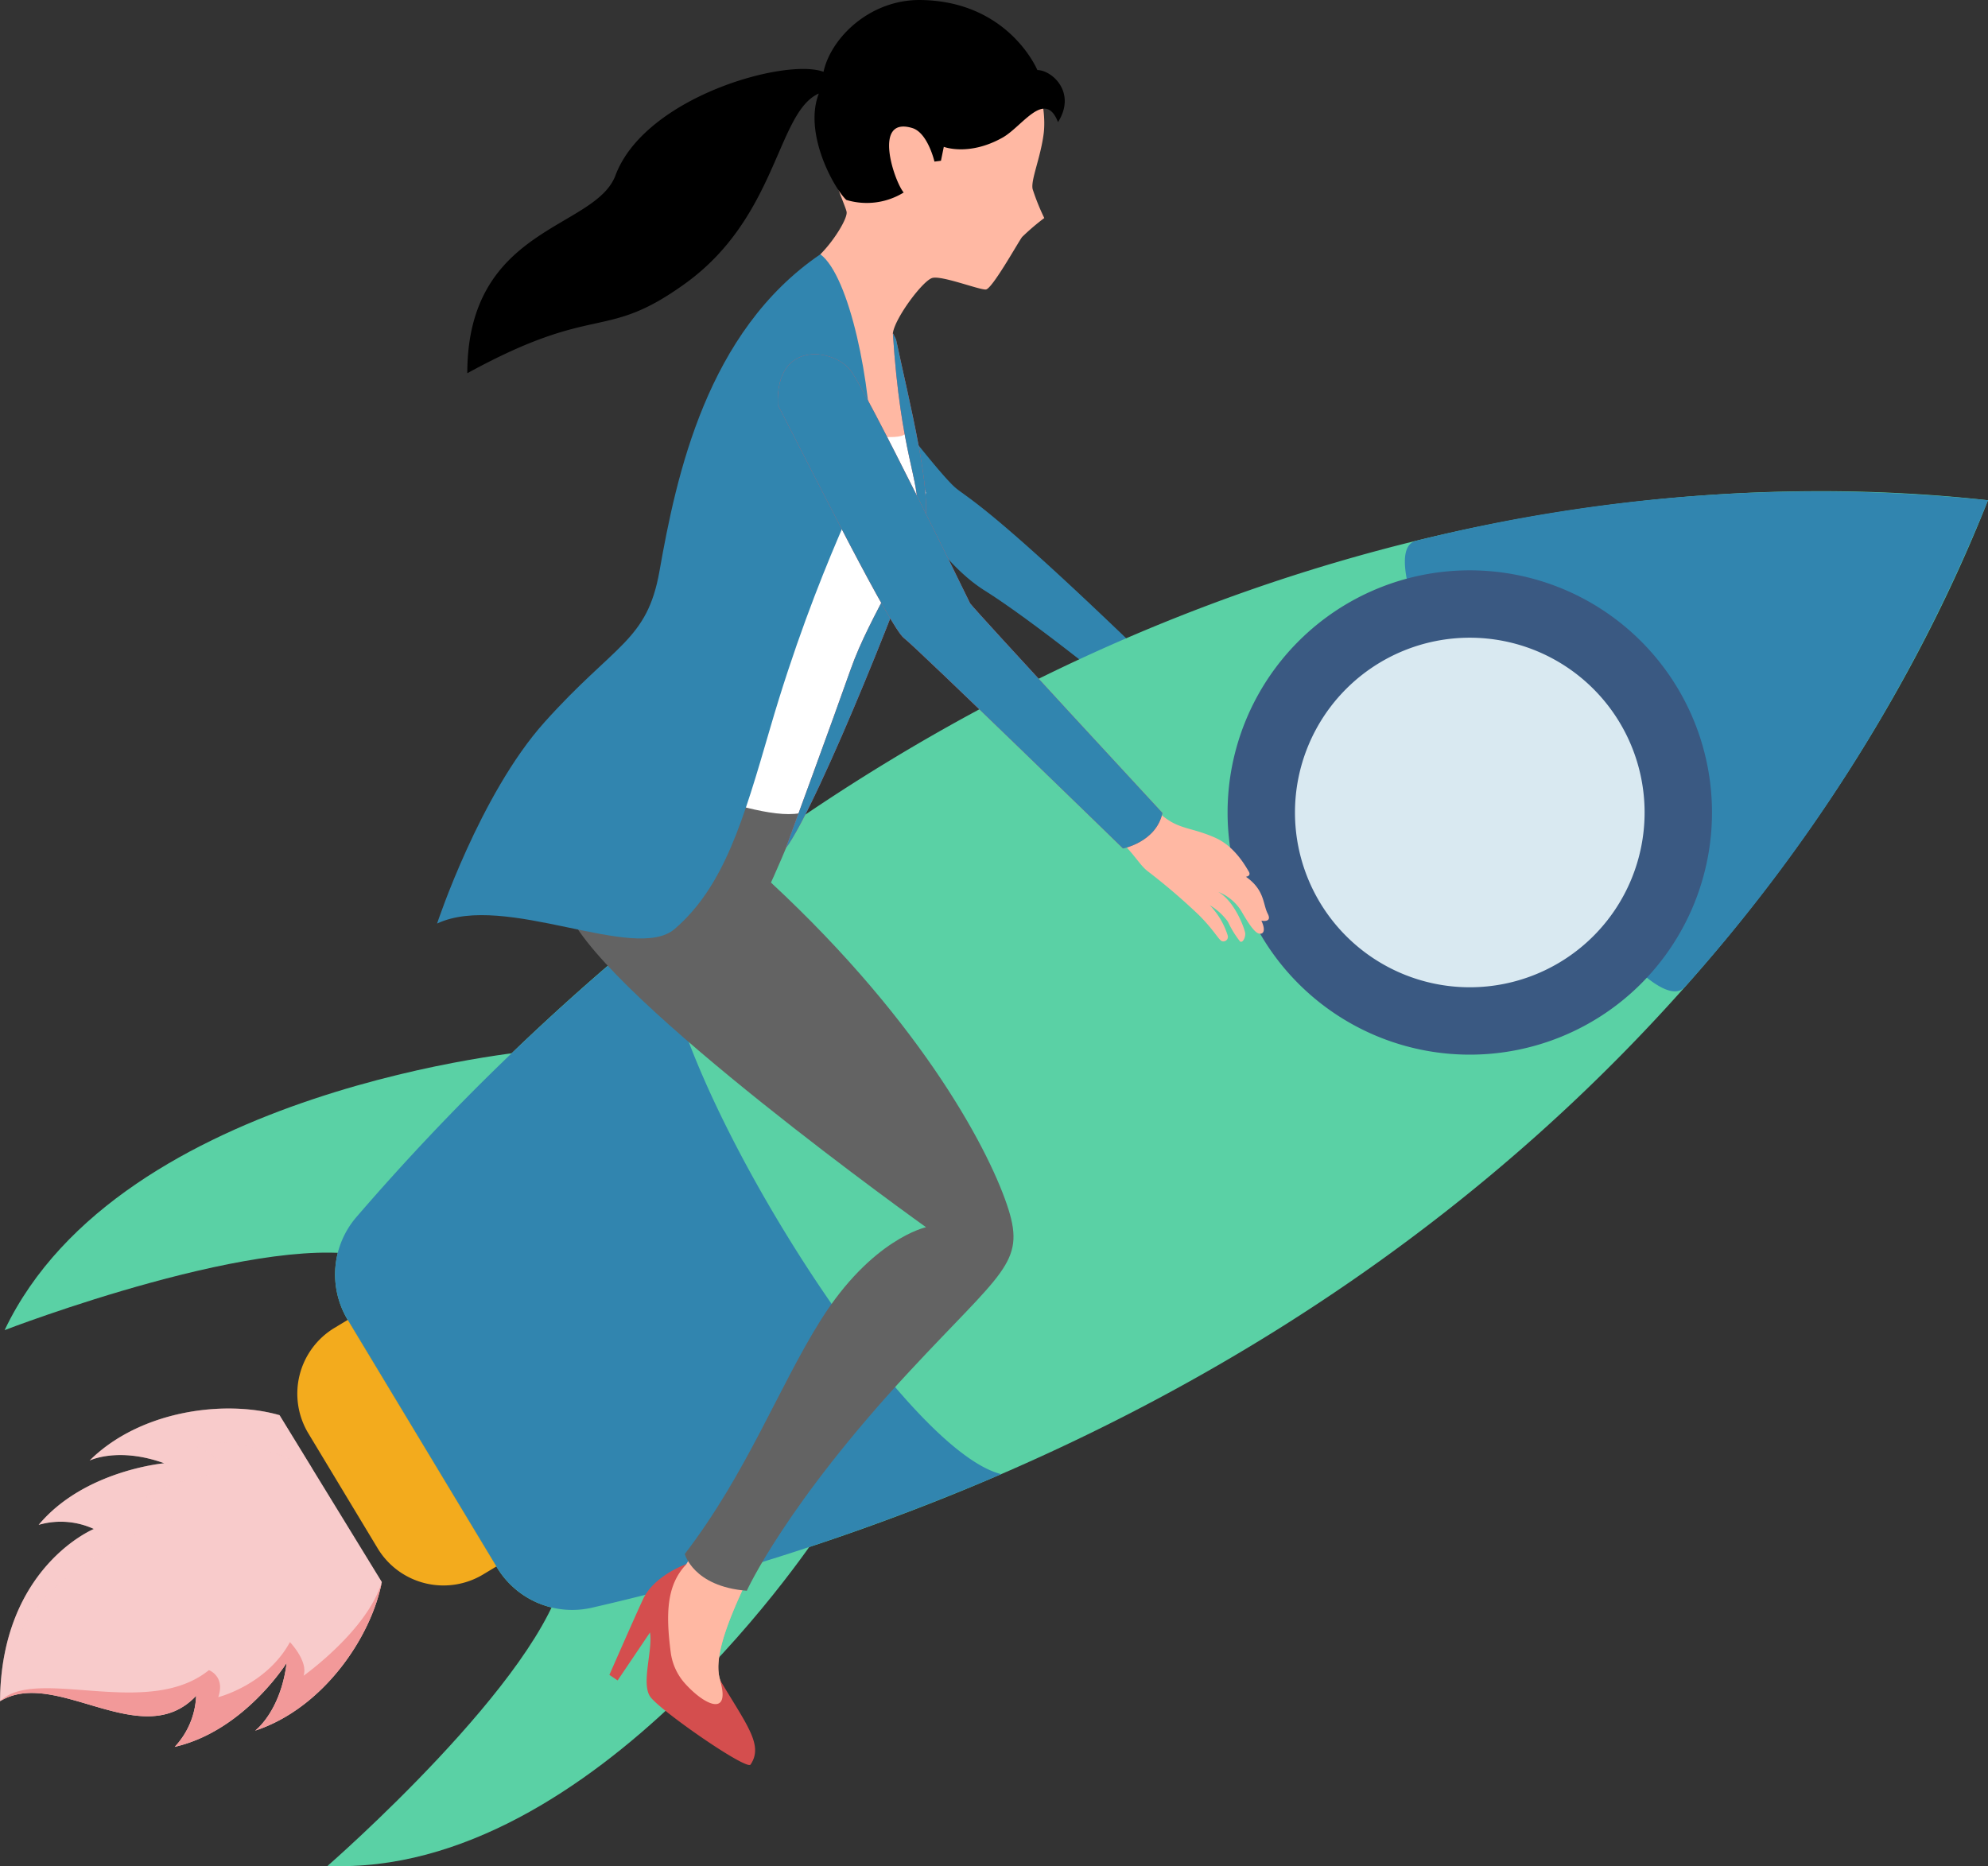 <svg xmlns="http://www.w3.org/2000/svg" width="295" height="276.972" viewBox="0 0 295 276.972">
  <rect x="0" y="0" width="295" height="276.972" fill="#333333" stroke="none"/>
  <g id="Grupo_875572" data-name="Grupo 875572" transform="translate(-1317.078 -442.699)">
    <g id="Grupo_875559" data-name="Grupo 875559" transform="translate(1452.028 507.106)">
      <path id="Trazado_599317" data-name="Trazado 599317" d="M1728.358,638.987s5.029,6.432,6.783,7.953,4.776,2.588,25.594,22.587c0,0-1.618,4.312-5.244,4.429,0,0-9.941-7.953-15.906-11.7s-9.941-10.76-9.941-10.76A46.24,46.24,0,0,0,1728.358,638.987Z" transform="translate(-1728.358 -638.987)" fill="#3185af"/>
      <path id="Trazado_599318" data-name="Trazado 599318" d="M1728.358,638.987s5.029,6.432,6.783,7.953,4.776,2.588,25.594,22.587c0,0-1.618,4.312-5.244,4.429,0,0-9.941-7.953-15.906-11.7s-9.941-10.76-9.941-10.76A46.24,46.24,0,0,0,1728.358,638.987Z" transform="translate(-1728.358 -638.987)" fill="#3185af" opacity="0.45" style="mix-blend-mode: multiply;isolation: isolate"/>
    </g>
    <g id="Grupo_875565" data-name="Grupo 875565" transform="translate(1317.078 515.6)">
      <g id="Grupo_875564" data-name="Grupo 875564">
        <g id="Grupo_875563" data-name="Grupo 875563">
          <g id="Grupo_875561" data-name="Grupo 875561" transform="translate(0.685)">
            <path id="Trazado_599319" data-name="Trazado 599319" d="M1397.834,917.908s-61.49,5.385-78.667,41.489c0,0,39.7-15.315,55.167-10.608C1374.333,948.789,1391.879,936.709,1397.834,917.908Z" transform="translate(-1319.167 -834.883)" fill="#5ad1a5"/>
            <path id="Trazado_599320" data-name="Trazado 599320" d="M1538.644,1132.229s-33.487,51.852-73.434,50.173c0,0,32.088-27.947,35.151-43.821C1500.361,1138.582,1519.238,1128.711,1538.644,1132.229Z" transform="translate(-1417.29 -978.372)" fill="#5ad1a5"/>
            <g id="Grupo_875560" data-name="Grupo 875560" transform="translate(49.042)">
              <path id="Trazado_599321" data-name="Trazado 599321" d="M1713.9,666.223c-64.8-7.167-160.595,12.312-242.091,106.37a13.048,13.048,0,0,0-1.305,15.276l22.135,36.73a13.047,13.047,0,0,0,14.116,5.983C1627.993,802.465,1689.967,726.865,1713.9,666.223Z" transform="translate(-1468.631 -664.877)" fill="#5ad1a5"/>
              <path id="Trazado_599322" data-name="Trazado 599322" d="M1567.475,940.357l-.013.008a353.653,353.653,0,0,1-60.707,19.811,13.042,13.042,0,0,1-14.115-5.981l-22.135-36.731a13.047,13.047,0,0,1,1.3-15.276,353.492,353.492,0,0,1,45.876-44.417l.015-.009C1513.567,874.429,1551.345,936.358,1567.475,940.357Z" transform="translate(-1468.63 -794.472)" fill="#3185af"/>
              <path id="Trazado_599323" data-name="Trazado 599323" d="M1954.094,672.237a245.7,245.7,0,0,1,84.858-6.015,245.709,245.709,0,0,1-44.961,72.22C1986.633,746.73,1943.477,674.836,1954.094,672.237Z" transform="translate(-1793.68 -664.877)" fill="#3185af"/>
              <path id="Trazado_599340" data-name="Trazado 599340" d="M30.94,0A30.94,30.94,0,1,1,0,30.94,30.94,30.94,0,0,1,30.94,0Z" transform="translate(137.435 16.746)" fill="#d9e9f1" stroke="#3a5982" stroke-width="10"/>
            </g>
          </g>
          <path id="Rectángulo_292004" data-name="Rectángulo 292004" d="M0,0H42.75a0,0,0,0,1,0,0V2.3A11.414,11.414,0,0,1,31.336,13.71H11.414A11.414,11.414,0,0,1,0,2.3V0A0,0,0,0,1,0,0Z" transform="matrix(0.516, 0.856, -0.856, 0.516, 51.603, 122.992)" fill="#f3ab1d"/>
          <g id="Grupo_875562" data-name="Grupo 875562" transform="translate(0 136.143)">
            <path id="Trazado_599324" data-name="Trazado 599324" d="M1373.737,1105.542c-1.588,8.231-8.723,18.751-18.794,22.062,0,0,3.764-2.794,4.672-10.054,0,0-6.321,10.105-16.607,12.46a11.748,11.748,0,0,0,3.177-7.577c-8.051,8.584-20.833-4.263-29.1.808v0c.143-19.908,13.924-25.566,13.924-25.566a11.771,11.771,0,0,0-8.19-.611c6.763-8.1,18.635-9.141,18.635-9.141-6.74-2.433-10.91-.482-11.079-.4,7.524-7.469,20.131-9.057,28.187-6.736Z" transform="translate(-1317.079 -1079.793)" fill="#f8cbcb"/>
            <path id="Trazado_599325" data-name="Trazado 599325" d="M1373.737,1158.265c-1.588,8.231-8.723,18.751-18.794,22.062,0,0,3.764-2.794,4.672-10.054,0,0-6.321,10.105-16.607,12.46a11.748,11.748,0,0,0,3.177-7.577c-8.051,8.584-20.833-4.263-29.1.808v0c5.353-5.275,21.865,2.764,30.992-4.615,0,0,2.46.892,1.387,4.01,0,0,7.166-1.8,10.638-8.169,0,0,2.741,2.836,2.024,4.994C1362.122,1172.18,1371.594,1165.465,1373.737,1158.265Z" transform="translate(-1317.079 -1132.516)" fill="#f29999"/>
            <path id="Trazado_599326" data-name="Trazado 599326" d="M1317.078,1123.237c.145-19.913,13.926-25.566,13.926-25.566a11.748,11.748,0,0,0-8.193-.61c6.685-8,18.358-9.118,18.634-9.146-6.878-2.48-11.078-.4-11.078-.4,7.523-7.476,20.134-9.062,28.192-6.74l4.841,7.9s-10.564-5.292-17.584-3.415a11.758,11.758,0,0,1,5.226,3.9s-8.348,1.117-12.476,3.648a9.12,9.12,0,0,1,4.073,3.7S1318.653,1102.894,1317.078,1123.237Z" transform="translate(-1317.078 -1079.792)" fill="#f8cbcb" opacity="0.4" style="mix-blend-mode: multiply;isolation: isolate"/>
          </g>
        </g>
      </g>
    </g>
    <g id="Grupo_875571" data-name="Grupo 875571" transform="translate(1381.931 442.699)">
      <g id="Grupo_875569" data-name="Grupo 875569" transform="translate(25.57 229.159)">
        <g id="Grupo_875568" data-name="Grupo 875568" transform="translate(5.945)">
          <g id="Grupo_875566" data-name="Grupo 875566">
            <path id="Trazado_599327" data-name="Trazado 599327" d="M1625.471,1146.044c-3.731,7.76-5.171,12.514-4.15,15.389,1.374,3.87,6.226,8.682,4.318,11.616-.705,1.085-15.093-7.883-14.861-11.219.429-6.2.546-9.571.217-10.19-1.282-2.417,4.061-6.657,5.267-7.547a25.3,25.3,0,0,0,1.52-2.925S1623.811,1140.11,1625.471,1146.044Z" transform="translate(-1610.775 -1141.095)" fill="#f0a993"/>
          </g>
          <g id="Grupo_875567" data-name="Grupo 875567">
            <path id="Trazado_599328" data-name="Trazado 599328" d="M1625.471,1146.044c-3.731,7.76-5.171,12.514-4.15,15.389,1.374,3.87,6.226,8.682,4.318,11.616-.705,1.085-15.093-7.883-14.861-11.219.429-6.2.546-9.571.217-10.19-1.282-2.417,4.061-6.657,5.267-7.547a25.3,25.3,0,0,0,1.52-2.925S1623.811,1140.11,1625.471,1146.044Z" transform="translate(-1610.775 -1141.095)" fill="#ffb8a3"/>
          </g>
        </g>
        <path id="Trazado_599329" data-name="Trazado 599329" d="M1609.072,1167.342c4.01,6.732,6.479,9.683,4.533,12.557-.6.884-13.586-8.123-14.913-10.117s.443-6.992-.01-9.488l-4.8,7.117-1.222-.829s3.64-8.31,4.985-11.21c1.664-3.59,6.48-5.245,6.48-5.245-2.954,3.03-3.12,7.252-2.369,13.067a8.573,8.573,0,0,0,2.1,4.642C1606.906,1171.234,1610.685,1172.8,1609.072,1167.342Z" transform="translate(-1592.655 -1147.163)" fill="#d44e4e"/>
      </g>
      <g id="Grupo_875570" data-name="Grupo 875570" transform="translate(0 1.906)">
        <path id="Trazado_599330" data-name="Trazado 599330" d="M1688.081,484.343c2.027-2.027,3.976-5.224,3.9-6.238s-4.288-9.044-3.119-16.14,8.265-15.984,20.038-12.787,12.787,13.6,12.319,17.247-1.949,6.924-1.637,8.249a33.028,33.028,0,0,0,1.726,4.288,34.016,34.016,0,0,0-3.285,2.807c-.546.7-4.444,7.719-5.38,7.8s-6.539-2.105-7.947-1.715-5.541,5.926-5.853,8.187l2.027,11.773,1.949,11.071s-7.251-7.329-10.136-10.448S1688.081,484.343,1688.081,484.343Z" transform="translate(-1631.2 -448.508)" fill="#ffb8a3"/>
        <path id="Trazado_599331" data-name="Trazado 599331" d="M1669.451,638.987c-.574,1.053-8.059,0-8.059,0l-19.648,58.477s7.031,2.11,11,.47l17.674-41.023,2.195-9.2Z" transform="translate(-1600.067 -576.487)" fill="#fff"/>
        <path id="Trazado_599332" data-name="Trazado 599332" d="M1603.667,792.031c-7.485,1.4-29.785-9.045-29.785-9.045s-11.739,7.676-4.366,24.015c5.77,12.787,52.948,46.469,52.948,46.469s-8.06,1.715-15.679,13.879c-6.227,9.94-10.916,22.611-20.116,34.618,0,0,1.247,4.834,9.2,5.458,0,0,5.77-12.787,24.171-32.591,13.689-14.734,17.153-16.062,14.658-24.015s-12.234-27.133-35.242-48.5C1599.456,802.323,1602.194,796.373,1603.667,792.031Z" transform="translate(-1549.905 -673.237)" fill="#636363"/>
        <path id="Trazado_599333" data-name="Trazado 599333" d="M1571.609,557.72c4.31,3.207,7.621,19.181,7.619,30.562,0,1.291-8.1,15.794-15.1,39.869-3.935,13.526-6.783,23.34-14.117,29.688-5.9,5.107-25.192-5.523-35.278-.79,0,0,6.337-19.174,15.947-29.891,10.452-11.656,15.217-12.034,17.056-22.421C1550.25,590.5,1554.768,569.182,1571.609,557.72Z" transform="translate(-1514.728 -521.885)" fill="#3185af"/>
        <path id="Trazado_599334" data-name="Trazado 599334" d="M1688.771,594.3c2.1,9.824,5.364,22.685,4.21,27.367-1.364,5.536-15.672,41.636-20.584,48.185,0,0,7.338-19.995,9.59-26.432,3.041-8.694,9.178-16.551,9.9-23.391.505-4.769-2.417-8.459-3.586-26.665Z" transform="translate(-1620.663 -545.834)" fill="#e85656"/>
        <path id="Trazado_599335" data-name="Trazado 599335" d="M1688.771,594.3c2.1,9.824,5.364,22.685,4.21,27.367-1.364,5.536-15.672,41.636-20.584,48.185,0,0,7.338-19.995,9.59-26.432,3.041-8.694,9.178-16.551,9.9-23.391.505-4.769-2.417-8.459-3.586-26.665Z" transform="translate(-1620.663 -545.834)" fill="#3185af"/>
        <path id="Trazado_599336" data-name="Trazado 599336" d="M1819.249,809.889c3.387,2.866,4.168,4.794,5.523,5.836a92.126,92.126,0,0,1,7.607,6.513c2.448,2.449,3.022,3.907,3.543,3.907a.674.674,0,0,0,.729-.885,11.266,11.266,0,0,0-2.657-4.481,8.975,8.975,0,0,1,2.694,2.449,14.712,14.712,0,0,0,1.787,2.918c.417.313.834-.625.781-1.2s-1.511-4.742-4.012-6.148a7.074,7.074,0,0,1,3.439,2.866c1.2,2.084,2.032,3.23,2.657,3.335s.99-.469.313-1.928c0,0,1.667.365.938-1.042s-.417-3.491-3.23-5.471c0,0,.834-.1.417-.782s-2.032-3.7-4.95-5-4.533-1.25-6.512-2.345a11.593,11.593,0,0,1-3.335-2.97A13.928,13.928,0,0,0,1819.249,809.889Z" transform="translate(-1719.329 -688.336)" fill="#ffb8a3"/>
        <path id="Trazado_599337" data-name="Trazado 599337" d="M1668.812,610.435c5.5,10.643,16.725,33.1,18.713,34.618s32.513,31.227,32.513,31.227,4.912-.936,5.848-5.263c0,0-27.367-29.589-28.537-31.11,0,0-15.321-31.461-17.777-34.619S1668.461,600.728,1668.812,610.435Z" transform="translate(-1618.246 -552.262)" fill="#e85656"/>
        <path id="Trazado_599338" data-name="Trazado 599338" d="M1668.812,610.435c5.5,10.643,16.725,33.1,18.713,34.618s32.513,31.227,32.513,31.227,4.912-.936,5.848-5.263c0,0-27.367-29.589-28.537-31.11,0,0-15.321-31.461-17.777-34.619S1668.461,600.728,1668.812,610.435Z" transform="translate(-1618.246 -552.262)" fill="#3185af"/>
      </g>
      <path id="Trazado_599339" data-name="Trazado 599339" d="M1613,453.095s-4.213-10.188-17.254-10.394c-7.542-.119-13.364,5.571-14.478,10.658-5.552-2.105-26.486,3.684-30.873,15.375-3.026,8.064-21.981,7.505-21.986,29.36,19.337-10.6,20.257-4.586,32.362-13.333,13.7-9.9,13.575-25.438,19.8-28.18-2.323,5.977,2.347,14.207,4.083,15.79a10.452,10.452,0,0,0,8.51-1.1c-1.418-1.7-4.659-11.374,1.281-9.567,2.3.7,3.287,4.979,3.287,4.979l.964-.126.423-2.066s3.716,1.445,8.729-1.376c2.9-1.631,6.295-7.255,8.216-2.287C1618.835,456.441,1615.208,453.129,1613,453.095Z" transform="translate(-1523.92 -442.699)"/>
    </g>
  </g>
</svg>
